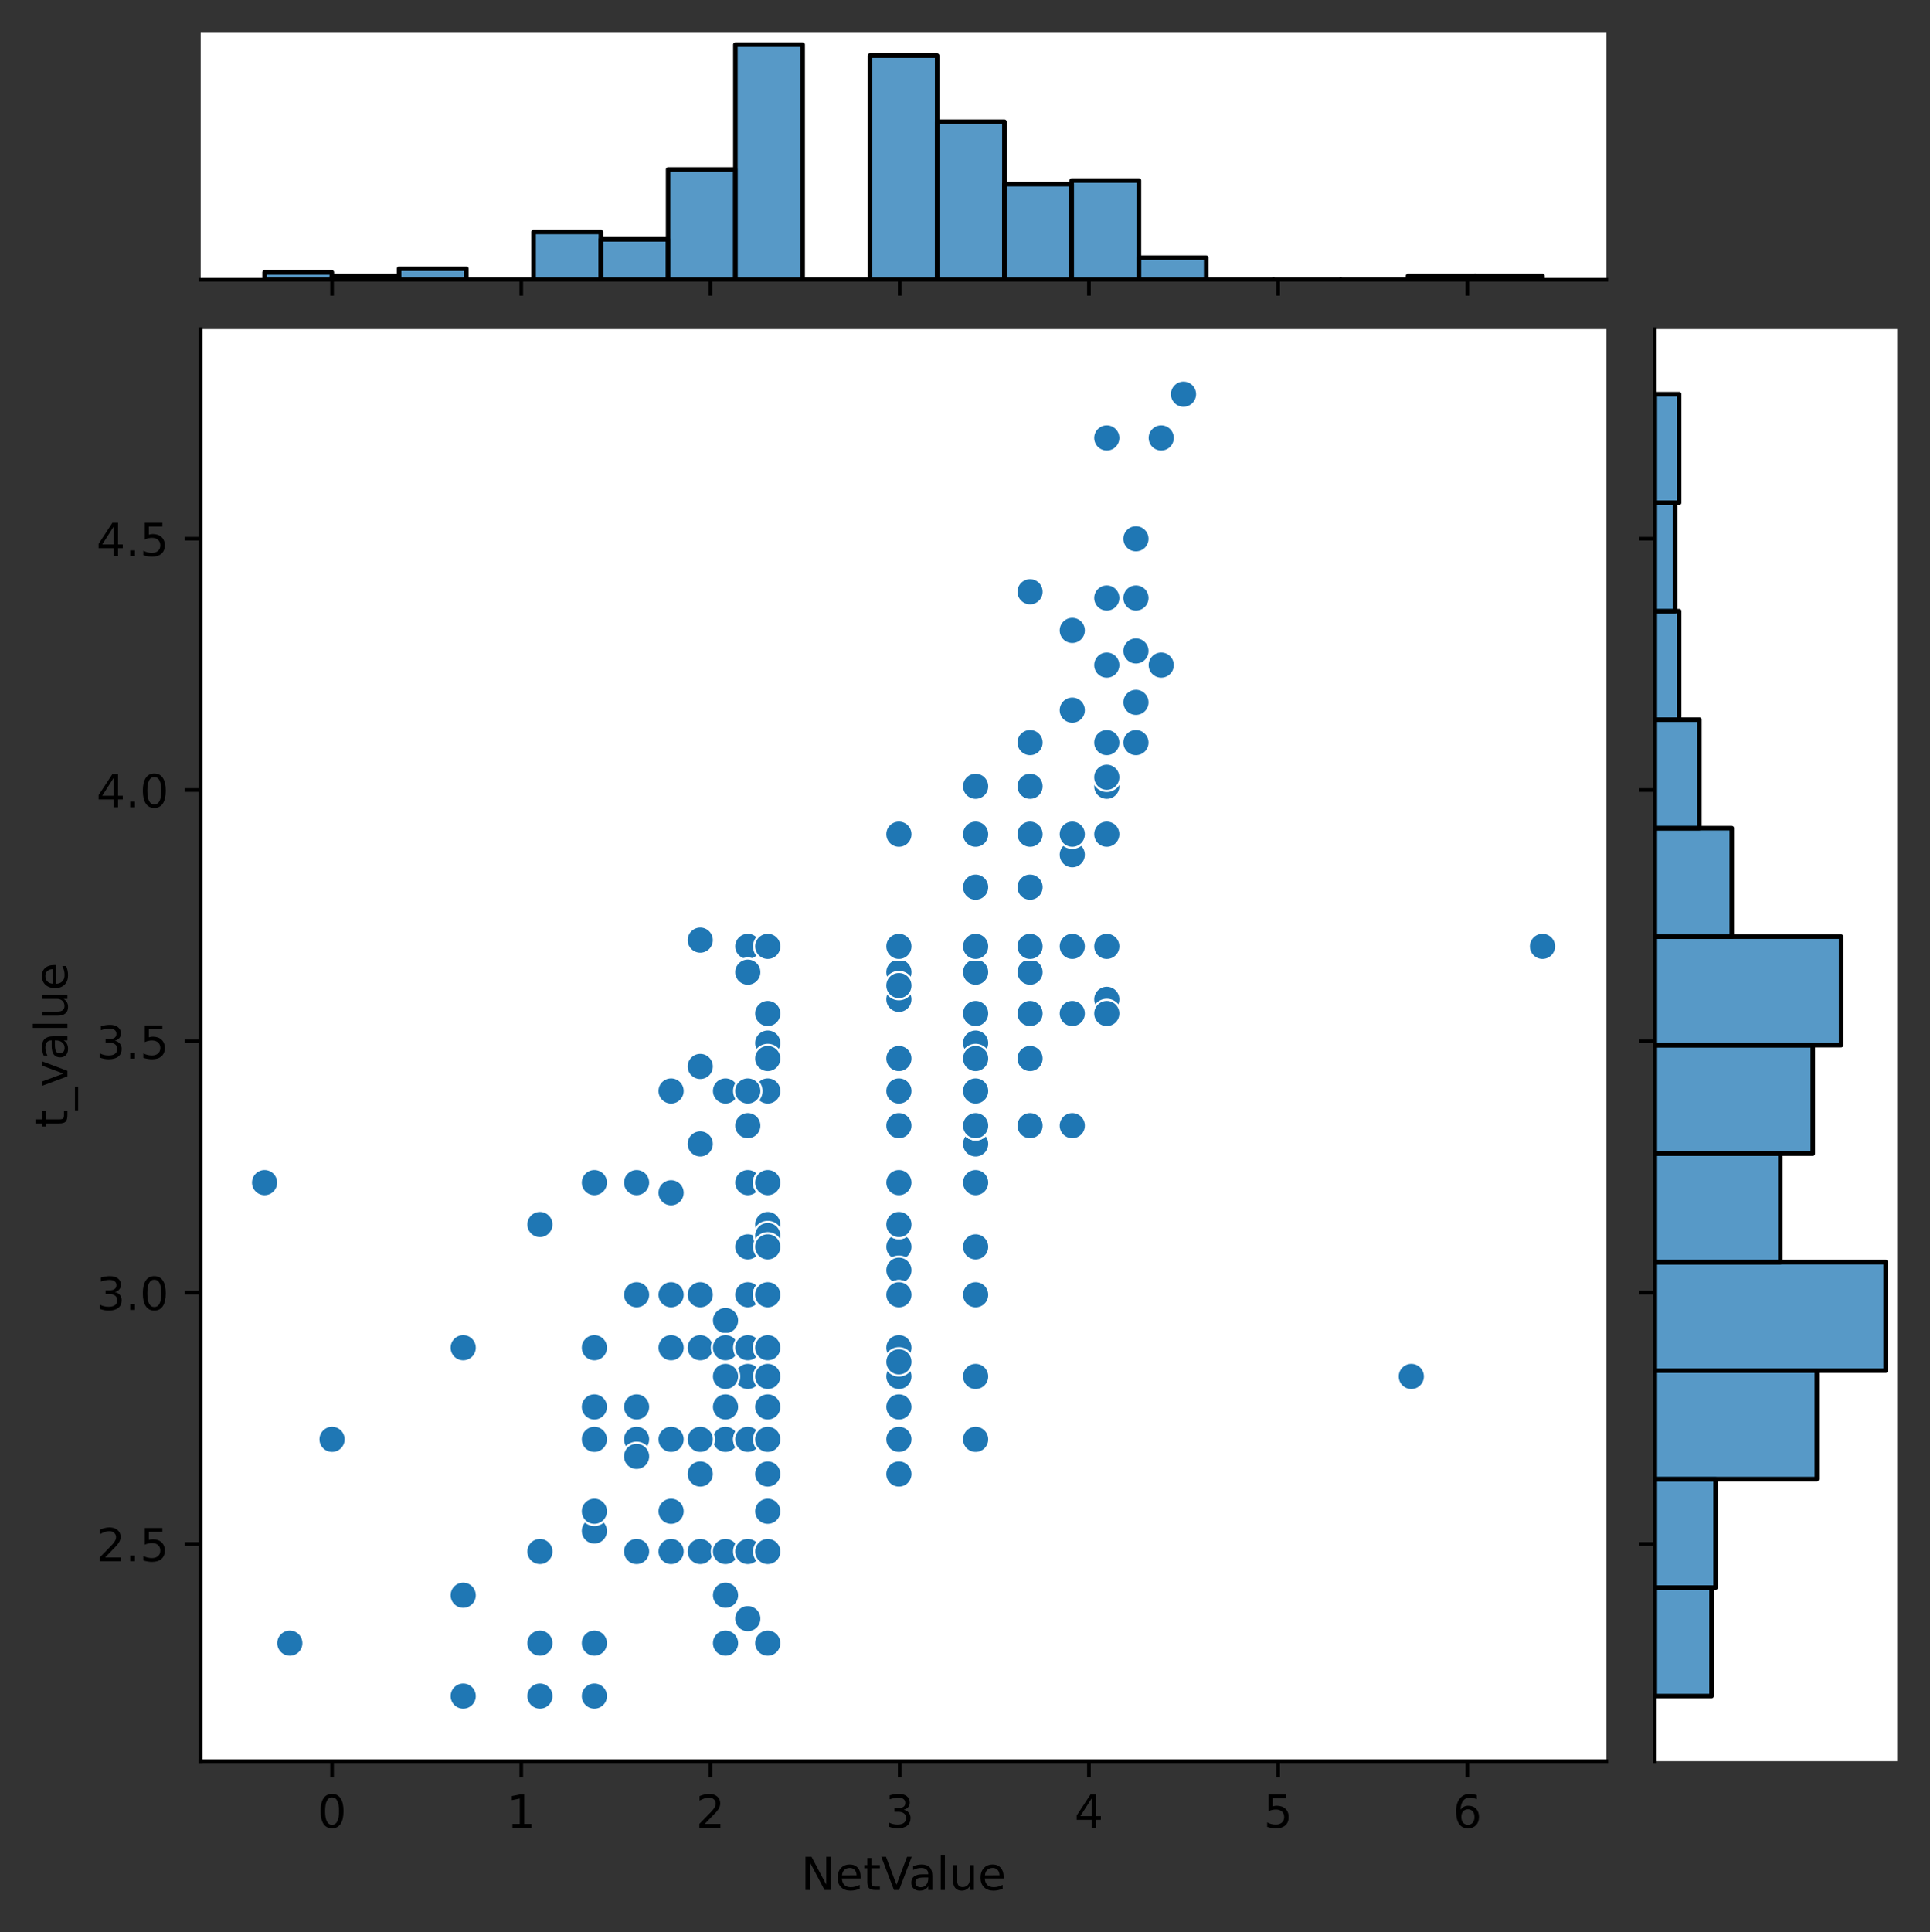 <?xml version="1.0" encoding="utf-8" standalone="no"?>
<!DOCTYPE svg PUBLIC "-//W3C//DTD SVG 1.1//EN"
  "http://www.w3.org/Graphics/SVG/1.1/DTD/svg11.dtd">
<!-- Created with matplotlib (https://matplotlib.org/) -->
<svg height="424.156pt" version="1.1" viewBox="0 0 423.753 424.156" width="423.753pt" xmlns="http://www.w3.org/2000/svg" xmlns:xlink="http://www.w3.org/1999/xlink">
 <rect x="0" y="0" width="423.753" height="424.156" fill="#333333" stroke="none"/>
 <defs>
  <style type="text/css">*{stroke-linecap:butt;stroke-linejoin:round;}</style>
 </defs>
 <g id="figure_1">
  <g id="patch_1">
   <path d="M 0 424.156 
L 423.753 424.156 
L 423.753 0 
L 0 0 
z
" style="fill:none;"/>
  </g>
  <g id="axes_1">
   <g id="patch_2">
    <path d="M 44.059 386.6 
L 352.697 386.6 
L 352.697 72.24 
L 44.059 72.24 
z
" style="fill:#ffffff;"/>
   </g>
   <g id="PathCollection_1">
    <defs>
     <path d="M 0 3 
C 0.796 3 1.559 2.684 2.121 2.121 
C 2.684 1.559 3 0.796 3 0 
C 3 -0.796 2.684 -1.559 2.121 -2.121 
C 1.559 -2.684 0.796 -3 0 -3 
C -0.796 -3 -1.559 -2.684 -2.121 -2.121 
C -2.684 -1.559 -3 -0.796 -3 0 
C -3 0.796 -2.684 1.559 -2.121 2.121 
C -1.559 2.684 -0.796 3 0 3 
z
" id="m9114197b90" style="stroke:#ffffff;stroke-width:0.48;"/>
    </defs>
    <g clip-path="url(#p5272027995)">
     <use style="fill:#1f77b4;stroke:#ffffff;stroke-width:0.48;" x="197.365" xlink:href="#m9114197b90" y="284.212"/>
     <use style="fill:#1f77b4;stroke:#ffffff;stroke-width:0.48;" x="243.007" xlink:href="#m9114197b90" y="207.738"/>
     <use style="fill:#1f77b4;stroke:#ffffff;stroke-width:0.48;" x="164.191" xlink:href="#m9114197b90" y="259.593"/>
     <use style="fill:#1f77b4;stroke:#ffffff;stroke-width:0.48;" x="338.668" xlink:href="#m9114197b90" y="207.738"/>
     <use style="fill:#1f77b4;stroke:#ffffff;stroke-width:0.48;" x="63.636" xlink:href="#m9114197b90" y="360.687"/>
     <use style="fill:#1f77b4;stroke:#ffffff;stroke-width:0.48;" x="130.5" xlink:href="#m9114197b90" y="336.067"/>
     <use style="fill:#1f77b4;stroke:#ffffff;stroke-width:0.48;" x="197.365" xlink:href="#m9114197b90" y="183.119"/>
     <use style="fill:#1f77b4;stroke:#ffffff;stroke-width:0.48;" x="168.568" xlink:href="#m9114197b90" y="284.212"/>
     <use style="fill:#1f77b4;stroke:#ffffff;stroke-width:0.48;" x="197.365" xlink:href="#m9114197b90" y="219.362"/>
     <use style="fill:#1f77b4;stroke:#ffffff;stroke-width:0.48;" x="168.568" xlink:href="#m9114197b90" y="284.212"/>
     <use style="fill:#1f77b4;stroke:#ffffff;stroke-width:0.48;" x="164.191" xlink:href="#m9114197b90" y="273.697"/>
     <use style="fill:#1f77b4;stroke:#ffffff;stroke-width:0.48;" x="235.432" xlink:href="#m9114197b90" y="222.47"/>
     <use style="fill:#1f77b4;stroke:#ffffff;stroke-width:0.48;" x="164.191" xlink:href="#m9114197b90" y="295.837"/>
     <use style="fill:#1f77b4;stroke:#ffffff;stroke-width:0.48;" x="130.5" xlink:href="#m9114197b90" y="372.311"/>
     <use style="fill:#1f77b4;stroke:#ffffff;stroke-width:0.48;" x="243.007" xlink:href="#m9114197b90" y="131.264"/>
     <use style="fill:#1f77b4;stroke:#ffffff;stroke-width:0.48;" x="214.21" xlink:href="#m9114197b90" y="232.357"/>
     <use style="fill:#1f77b4;stroke:#ffffff;stroke-width:0.48;" x="168.568" xlink:href="#m9114197b90" y="295.837"/>
     <use style="fill:#1f77b4;stroke:#ffffff;stroke-width:0.48;" x="130.5" xlink:href="#m9114197b90" y="295.837"/>
     <use style="fill:#1f77b4;stroke:#ffffff;stroke-width:0.48;" x="130.5" xlink:href="#m9114197b90" y="315.952"/>
     <use style="fill:#1f77b4;stroke:#ffffff;stroke-width:0.48;" x="168.568" xlink:href="#m9114197b90" y="308.832"/>
     <use style="fill:#1f77b4;stroke:#ffffff;stroke-width:0.48;" x="147.345" xlink:href="#m9114197b90" y="315.952"/>
     <use style="fill:#1f77b4;stroke:#ffffff;stroke-width:0.48;" x="197.365" xlink:href="#m9114197b90" y="207.738"/>
     <use style="fill:#1f77b4;stroke:#ffffff;stroke-width:0.48;" x="164.191" xlink:href="#m9114197b90" y="302.143"/>
     <use style="fill:#1f77b4;stroke:#ffffff;stroke-width:0.48;" x="235.432" xlink:href="#m9114197b90" y="138.384"/>
     <use style="fill:#1f77b4;stroke:#ffffff;stroke-width:0.48;" x="197.365" xlink:href="#m9114197b90" y="247.09"/>
     <use style="fill:#1f77b4;stroke:#ffffff;stroke-width:0.48;" x="168.568" xlink:href="#m9114197b90" y="331.74"/>
     <use style="fill:#1f77b4;stroke:#ffffff;stroke-width:0.48;" x="197.365" xlink:href="#m9114197b90" y="259.593"/>
     <use style="fill:#1f77b4;stroke:#ffffff;stroke-width:0.48;" x="243.007" xlink:href="#m9114197b90" y="172.603"/>
     <use style="fill:#1f77b4;stroke:#ffffff;stroke-width:0.48;" x="197.365" xlink:href="#m9114197b90" y="315.952"/>
     <use style="fill:#1f77b4;stroke:#ffffff;stroke-width:0.48;" x="197.365" xlink:href="#m9114197b90" y="273.697"/>
     <use style="fill:#1f77b4;stroke:#ffffff;stroke-width:0.48;" x="139.771" xlink:href="#m9114197b90" y="315.952"/>
     <use style="fill:#1f77b4;stroke:#ffffff;stroke-width:0.48;" x="249.411" xlink:href="#m9114197b90" y="163.003"/>
     <use style="fill:#1f77b4;stroke:#ffffff;stroke-width:0.48;" x="214.21" xlink:href="#m9114197b90" y="183.119"/>
     <use style="fill:#1f77b4;stroke:#ffffff;stroke-width:0.48;" x="168.568" xlink:href="#m9114197b90" y="360.687"/>
     <use style="fill:#1f77b4;stroke:#ffffff;stroke-width:0.48;" x="153.75" xlink:href="#m9114197b90" y="315.952"/>
     <use style="fill:#1f77b4;stroke:#ffffff;stroke-width:0.48;" x="159.297" xlink:href="#m9114197b90" y="350.171"/>
     <use style="fill:#1f77b4;stroke:#ffffff;stroke-width:0.48;" x="226.162" xlink:href="#m9114197b90" y="247.09"/>
     <use style="fill:#1f77b4;stroke:#ffffff;stroke-width:0.48;" x="168.568" xlink:href="#m9114197b90" y="295.837"/>
     <use style="fill:#1f77b4;stroke:#ffffff;stroke-width:0.48;" x="254.959" xlink:href="#m9114197b90" y="145.996"/>
     <use style="fill:#1f77b4;stroke:#ffffff;stroke-width:0.48;" x="214.21" xlink:href="#m9114197b90" y="232.357"/>
     <use style="fill:#1f77b4;stroke:#ffffff;stroke-width:0.48;" x="147.345" xlink:href="#m9114197b90" y="261.822"/>
     <use style="fill:#1f77b4;stroke:#ffffff;stroke-width:0.48;" x="159.297" xlink:href="#m9114197b90" y="308.832"/>
     <use style="fill:#1f77b4;stroke:#ffffff;stroke-width:0.48;" x="249.411" xlink:href="#m9114197b90" y="118.269"/>
     <use style="fill:#1f77b4;stroke:#ffffff;stroke-width:0.48;" x="168.568" xlink:href="#m9114197b90" y="295.837"/>
     <use style="fill:#1f77b4;stroke:#ffffff;stroke-width:0.48;" x="214.21" xlink:href="#m9114197b90" y="207.738"/>
     <use style="fill:#1f77b4;stroke:#ffffff;stroke-width:0.48;" x="214.21" xlink:href="#m9114197b90" y="222.47"/>
     <use style="fill:#1f77b4;stroke:#ffffff;stroke-width:0.48;" x="159.297" xlink:href="#m9114197b90" y="315.952"/>
     <use style="fill:#1f77b4;stroke:#ffffff;stroke-width:0.48;" x="214.21" xlink:href="#m9114197b90" y="222.47"/>
     <use style="fill:#1f77b4;stroke:#ffffff;stroke-width:0.48;" x="197.365" xlink:href="#m9114197b90" y="302.143"/>
     <use style="fill:#1f77b4;stroke:#ffffff;stroke-width:0.48;" x="226.162" xlink:href="#m9114197b90" y="163.003"/>
     <use style="fill:#1f77b4;stroke:#ffffff;stroke-width:0.48;" x="101.703" xlink:href="#m9114197b90" y="295.837"/>
     <use style="fill:#1f77b4;stroke:#ffffff;stroke-width:0.48;" x="168.568" xlink:href="#m9114197b90" y="228.962"/>
     <use style="fill:#1f77b4;stroke:#ffffff;stroke-width:0.48;" x="118.549" xlink:href="#m9114197b90" y="340.571"/>
     <use style="fill:#1f77b4;stroke:#ffffff;stroke-width:0.48;" x="130.5" xlink:href="#m9114197b90" y="308.832"/>
     <use style="fill:#1f77b4;stroke:#ffffff;stroke-width:0.48;" x="153.75" xlink:href="#m9114197b90" y="234.095"/>
     <use style="fill:#1f77b4;stroke:#ffffff;stroke-width:0.48;" x="197.365" xlink:href="#m9114197b90" y="232.357"/>
     <use style="fill:#1f77b4;stroke:#ffffff;stroke-width:0.48;" x="153.75" xlink:href="#m9114197b90" y="340.571"/>
     <use style="fill:#1f77b4;stroke:#ffffff;stroke-width:0.48;" x="309.871" xlink:href="#m9114197b90" y="302.143"/>
     <use style="fill:#1f77b4;stroke:#ffffff;stroke-width:0.48;" x="168.568" xlink:href="#m9114197b90" y="340.571"/>
     <use style="fill:#1f77b4;stroke:#ffffff;stroke-width:0.48;" x="159.297" xlink:href="#m9114197b90" y="295.837"/>
     <use style="fill:#1f77b4;stroke:#ffffff;stroke-width:0.48;" x="214.21" xlink:href="#m9114197b90" y="207.738"/>
     <use style="fill:#1f77b4;stroke:#ffffff;stroke-width:0.48;" x="214.21" xlink:href="#m9114197b90" y="172.603"/>
     <use style="fill:#1f77b4;stroke:#ffffff;stroke-width:0.48;" x="214.21" xlink:href="#m9114197b90" y="213.397"/>
     <use style="fill:#1f77b4;stroke:#ffffff;stroke-width:0.48;" x="147.345" xlink:href="#m9114197b90" y="340.571"/>
     <use style="fill:#1f77b4;stroke:#ffffff;stroke-width:0.48;" x="164.191" xlink:href="#m9114197b90" y="207.738"/>
     <use style="fill:#1f77b4;stroke:#ffffff;stroke-width:0.48;" x="197.365" xlink:href="#m9114197b90" y="183.119"/>
     <use style="fill:#1f77b4;stroke:#ffffff;stroke-width:0.48;" x="226.162" xlink:href="#m9114197b90" y="207.738"/>
     <use style="fill:#1f77b4;stroke:#ffffff;stroke-width:0.48;" x="159.297" xlink:href="#m9114197b90" y="360.687"/>
     <use style="fill:#1f77b4;stroke:#ffffff;stroke-width:0.48;" x="159.297" xlink:href="#m9114197b90" y="289.871"/>
     <use style="fill:#1f77b4;stroke:#ffffff;stroke-width:0.48;" x="197.365" xlink:href="#m9114197b90" y="239.478"/>
     <use style="fill:#1f77b4;stroke:#ffffff;stroke-width:0.48;" x="226.162" xlink:href="#m9114197b90" y="194.743"/>
     <use style="fill:#1f77b4;stroke:#ffffff;stroke-width:0.48;" x="226.162" xlink:href="#m9114197b90" y="213.397"/>
     <use style="fill:#1f77b4;stroke:#ffffff;stroke-width:0.48;" x="243.007" xlink:href="#m9114197b90" y="170.615"/>
     <use style="fill:#1f77b4;stroke:#ffffff;stroke-width:0.48;" x="164.191" xlink:href="#m9114197b90" y="239.478"/>
     <use style="fill:#1f77b4;stroke:#ffffff;stroke-width:0.48;" x="101.703" xlink:href="#m9114197b90" y="350.171"/>
     <use style="fill:#1f77b4;stroke:#ffffff;stroke-width:0.48;" x="214.21" xlink:href="#m9114197b90" y="284.212"/>
     <use style="fill:#1f77b4;stroke:#ffffff;stroke-width:0.48;" x="168.568" xlink:href="#m9114197b90" y="284.212"/>
     <use style="fill:#1f77b4;stroke:#ffffff;stroke-width:0.48;" x="197.365" xlink:href="#m9114197b90" y="295.837"/>
     <use style="fill:#1f77b4;stroke:#ffffff;stroke-width:0.48;" x="168.568" xlink:href="#m9114197b90" y="295.837"/>
     <use style="fill:#1f77b4;stroke:#ffffff;stroke-width:0.48;" x="243.007" xlink:href="#m9114197b90" y="163.003"/>
     <use style="fill:#1f77b4;stroke:#ffffff;stroke-width:0.48;" x="147.345" xlink:href="#m9114197b90" y="331.74"/>
     <use style="fill:#1f77b4;stroke:#ffffff;stroke-width:0.48;" x="197.365" xlink:href="#m9114197b90" y="284.212"/>
     <use style="fill:#1f77b4;stroke:#ffffff;stroke-width:0.48;" x="197.365" xlink:href="#m9114197b90" y="284.212"/>
     <use style="fill:#1f77b4;stroke:#ffffff;stroke-width:0.48;" x="197.365" xlink:href="#m9114197b90" y="207.738"/>
     <use style="fill:#1f77b4;stroke:#ffffff;stroke-width:0.48;" x="164.191" xlink:href="#m9114197b90" y="284.212"/>
     <use style="fill:#1f77b4;stroke:#ffffff;stroke-width:0.48;" x="164.191" xlink:href="#m9114197b90" y="247.09"/>
     <use style="fill:#1f77b4;stroke:#ffffff;stroke-width:0.48;" x="197.365" xlink:href="#m9114197b90" y="207.738"/>
     <use style="fill:#1f77b4;stroke:#ffffff;stroke-width:0.48;" x="214.21" xlink:href="#m9114197b90" y="247.09"/>
     <use style="fill:#1f77b4;stroke:#ffffff;stroke-width:0.48;" x="243.007" xlink:href="#m9114197b90" y="163.003"/>
     <use style="fill:#1f77b4;stroke:#ffffff;stroke-width:0.48;" x="197.365" xlink:href="#m9114197b90" y="315.952"/>
     <use style="fill:#1f77b4;stroke:#ffffff;stroke-width:0.48;" x="168.568" xlink:href="#m9114197b90" y="259.593"/>
     <use style="fill:#1f77b4;stroke:#ffffff;stroke-width:0.48;" x="159.297" xlink:href="#m9114197b90" y="360.687"/>
     <use style="fill:#1f77b4;stroke:#ffffff;stroke-width:0.48;" x="197.365" xlink:href="#m9114197b90" y="284.212"/>
     <use style="fill:#1f77b4;stroke:#ffffff;stroke-width:0.48;" x="197.365" xlink:href="#m9114197b90" y="315.952"/>
     <use style="fill:#1f77b4;stroke:#ffffff;stroke-width:0.48;" x="226.162" xlink:href="#m9114197b90" y="207.738"/>
     <use style="fill:#1f77b4;stroke:#ffffff;stroke-width:0.48;" x="197.365" xlink:href="#m9114197b90" y="239.478"/>
     <use style="fill:#1f77b4;stroke:#ffffff;stroke-width:0.48;" x="168.568" xlink:href="#m9114197b90" y="259.593"/>
     <use style="fill:#1f77b4;stroke:#ffffff;stroke-width:0.48;" x="226.162" xlink:href="#m9114197b90" y="222.47"/>
     <use style="fill:#1f77b4;stroke:#ffffff;stroke-width:0.48;" x="197.365" xlink:href="#m9114197b90" y="273.697"/>
     <use style="fill:#1f77b4;stroke:#ffffff;stroke-width:0.48;" x="168.568" xlink:href="#m9114197b90" y="302.143"/>
     <use style="fill:#1f77b4;stroke:#ffffff;stroke-width:0.48;" x="214.21" xlink:href="#m9114197b90" y="315.952"/>
     <use style="fill:#1f77b4;stroke:#ffffff;stroke-width:0.48;" x="197.365" xlink:href="#m9114197b90" y="315.952"/>
     <use style="fill:#1f77b4;stroke:#ffffff;stroke-width:0.48;" x="118.549" xlink:href="#m9114197b90" y="360.687"/>
     <use style="fill:#1f77b4;stroke:#ffffff;stroke-width:0.48;" x="139.771" xlink:href="#m9114197b90" y="340.571"/>
     <use style="fill:#1f77b4;stroke:#ffffff;stroke-width:0.48;" x="197.365" xlink:href="#m9114197b90" y="295.837"/>
     <use style="fill:#1f77b4;stroke:#ffffff;stroke-width:0.48;" x="259.852" xlink:href="#m9114197b90" y="86.529"/>
     <use style="fill:#1f77b4;stroke:#ffffff;stroke-width:0.48;" x="226.162" xlink:href="#m9114197b90" y="207.738"/>
     <use style="fill:#1f77b4;stroke:#ffffff;stroke-width:0.48;" x="214.21" xlink:href="#m9114197b90" y="247.09"/>
     <use style="fill:#1f77b4;stroke:#ffffff;stroke-width:0.48;" x="197.365" xlink:href="#m9114197b90" y="284.212"/>
     <use style="fill:#1f77b4;stroke:#ffffff;stroke-width:0.48;" x="197.365" xlink:href="#m9114197b90" y="213.397"/>
     <use style="fill:#1f77b4;stroke:#ffffff;stroke-width:0.48;" x="214.21" xlink:href="#m9114197b90" y="247.09"/>
     <use style="fill:#1f77b4;stroke:#ffffff;stroke-width:0.48;" x="153.75" xlink:href="#m9114197b90" y="206.367"/>
     <use style="fill:#1f77b4;stroke:#ffffff;stroke-width:0.48;" x="101.703" xlink:href="#m9114197b90" y="372.311"/>
     <use style="fill:#1f77b4;stroke:#ffffff;stroke-width:0.48;" x="197.365" xlink:href="#m9114197b90" y="284.212"/>
     <use style="fill:#1f77b4;stroke:#ffffff;stroke-width:0.48;" x="197.365" xlink:href="#m9114197b90" y="207.738"/>
     <use style="fill:#1f77b4;stroke:#ffffff;stroke-width:0.48;" x="214.21" xlink:href="#m9114197b90" y="259.593"/>
     <use style="fill:#1f77b4;stroke:#ffffff;stroke-width:0.48;" x="243.007" xlink:href="#m9114197b90" y="183.119"/>
     <use style="fill:#1f77b4;stroke:#ffffff;stroke-width:0.48;" x="226.162" xlink:href="#m9114197b90" y="172.603"/>
     <use style="fill:#1f77b4;stroke:#ffffff;stroke-width:0.48;" x="226.162" xlink:href="#m9114197b90" y="222.47"/>
     <use style="fill:#1f77b4;stroke:#ffffff;stroke-width:0.48;" x="214.21" xlink:href="#m9114197b90" y="247.09"/>
     <use style="fill:#1f77b4;stroke:#ffffff;stroke-width:0.48;" x="197.365" xlink:href="#m9114197b90" y="247.09"/>
     <use style="fill:#1f77b4;stroke:#ffffff;stroke-width:0.48;" x="168.568" xlink:href="#m9114197b90" y="308.832"/>
     <use style="fill:#1f77b4;stroke:#ffffff;stroke-width:0.48;" x="159.297" xlink:href="#m9114197b90" y="315.952"/>
     <use style="fill:#1f77b4;stroke:#ffffff;stroke-width:0.48;" x="139.771" xlink:href="#m9114197b90" y="259.593"/>
     <use style="fill:#1f77b4;stroke:#ffffff;stroke-width:0.48;" x="159.297" xlink:href="#m9114197b90" y="308.832"/>
     <use style="fill:#1f77b4;stroke:#ffffff;stroke-width:0.48;" x="197.365" xlink:href="#m9114197b90" y="259.593"/>
     <use style="fill:#1f77b4;stroke:#ffffff;stroke-width:0.48;" x="214.21" xlink:href="#m9114197b90" y="239.478"/>
     <use style="fill:#1f77b4;stroke:#ffffff;stroke-width:0.48;" x="226.162" xlink:href="#m9114197b90" y="207.738"/>
     <use style="fill:#1f77b4;stroke:#ffffff;stroke-width:0.48;" x="153.75" xlink:href="#m9114197b90" y="323.564"/>
     <use style="fill:#1f77b4;stroke:#ffffff;stroke-width:0.48;" x="164.191" xlink:href="#m9114197b90" y="284.212"/>
     <use style="fill:#1f77b4;stroke:#ffffff;stroke-width:0.48;" x="130.5" xlink:href="#m9114197b90" y="360.687"/>
     <use style="fill:#1f77b4;stroke:#ffffff;stroke-width:0.48;" x="235.432" xlink:href="#m9114197b90" y="247.09"/>
     <use style="fill:#1f77b4;stroke:#ffffff;stroke-width:0.48;" x="197.365" xlink:href="#m9114197b90" y="239.478"/>
     <use style="fill:#1f77b4;stroke:#ffffff;stroke-width:0.48;" x="214.21" xlink:href="#m9114197b90" y="183.119"/>
     <use style="fill:#1f77b4;stroke:#ffffff;stroke-width:0.48;" x="139.771" xlink:href="#m9114197b90" y="315.952"/>
     <use style="fill:#1f77b4;stroke:#ffffff;stroke-width:0.48;" x="214.21" xlink:href="#m9114197b90" y="273.697"/>
     <use style="fill:#1f77b4;stroke:#ffffff;stroke-width:0.48;" x="243.007" xlink:href="#m9114197b90" y="219.362"/>
     <use style="fill:#1f77b4;stroke:#ffffff;stroke-width:0.48;" x="168.568" xlink:href="#m9114197b90" y="295.837"/>
     <use style="fill:#1f77b4;stroke:#ffffff;stroke-width:0.48;" x="168.568" xlink:href="#m9114197b90" y="284.212"/>
     <use style="fill:#1f77b4;stroke:#ffffff;stroke-width:0.48;" x="226.162" xlink:href="#m9114197b90" y="129.893"/>
     <use style="fill:#1f77b4;stroke:#ffffff;stroke-width:0.48;" x="168.568" xlink:href="#m9114197b90" y="331.74"/>
     <use style="fill:#1f77b4;stroke:#ffffff;stroke-width:0.48;" x="168.568" xlink:href="#m9114197b90" y="268.792"/>
     <use style="fill:#1f77b4;stroke:#ffffff;stroke-width:0.48;" x="197.365" xlink:href="#m9114197b90" y="295.837"/>
     <use style="fill:#1f77b4;stroke:#ffffff;stroke-width:0.48;" x="259.852" xlink:href="#m9114197b90" y="86.529"/>
     <use style="fill:#1f77b4;stroke:#ffffff;stroke-width:0.48;" x="197.365" xlink:href="#m9114197b90" y="323.564"/>
     <use style="fill:#1f77b4;stroke:#ffffff;stroke-width:0.48;" x="197.365" xlink:href="#m9114197b90" y="247.09"/>
     <use style="fill:#1f77b4;stroke:#ffffff;stroke-width:0.48;" x="214.21" xlink:href="#m9114197b90" y="247.09"/>
     <use style="fill:#1f77b4;stroke:#ffffff;stroke-width:0.48;" x="168.568" xlink:href="#m9114197b90" y="284.212"/>
     <use style="fill:#1f77b4;stroke:#ffffff;stroke-width:0.48;" x="159.297" xlink:href="#m9114197b90" y="239.478"/>
     <use style="fill:#1f77b4;stroke:#ffffff;stroke-width:0.48;" x="226.162" xlink:href="#m9114197b90" y="222.47"/>
     <use style="fill:#1f77b4;stroke:#ffffff;stroke-width:0.48;" x="226.162" xlink:href="#m9114197b90" y="207.738"/>
     <use style="fill:#1f77b4;stroke:#ffffff;stroke-width:0.48;" x="159.297" xlink:href="#m9114197b90" y="340.571"/>
     <use style="fill:#1f77b4;stroke:#ffffff;stroke-width:0.48;" x="214.21" xlink:href="#m9114197b90" y="232.357"/>
     <use style="fill:#1f77b4;stroke:#ffffff;stroke-width:0.48;" x="197.365" xlink:href="#m9114197b90" y="268.792"/>
     <use style="fill:#1f77b4;stroke:#ffffff;stroke-width:0.48;" x="214.21" xlink:href="#m9114197b90" y="251.102"/>
     <use style="fill:#1f77b4;stroke:#ffffff;stroke-width:0.48;" x="197.365" xlink:href="#m9114197b90" y="216.339"/>
     <use style="fill:#1f77b4;stroke:#ffffff;stroke-width:0.48;" x="168.568" xlink:href="#m9114197b90" y="284.212"/>
     <use style="fill:#1f77b4;stroke:#ffffff;stroke-width:0.48;" x="214.21" xlink:href="#m9114197b90" y="228.962"/>
     <use style="fill:#1f77b4;stroke:#ffffff;stroke-width:0.48;" x="214.21" xlink:href="#m9114197b90" y="194.743"/>
     <use style="fill:#1f77b4;stroke:#ffffff;stroke-width:0.48;" x="214.21" xlink:href="#m9114197b90" y="247.09"/>
     <use style="fill:#1f77b4;stroke:#ffffff;stroke-width:0.48;" x="139.771" xlink:href="#m9114197b90" y="284.212"/>
     <use style="fill:#1f77b4;stroke:#ffffff;stroke-width:0.48;" x="168.568" xlink:href="#m9114197b90" y="315.952"/>
     <use style="fill:#1f77b4;stroke:#ffffff;stroke-width:0.48;" x="139.771" xlink:href="#m9114197b90" y="340.571"/>
     <use style="fill:#1f77b4;stroke:#ffffff;stroke-width:0.48;" x="197.365" xlink:href="#m9114197b90" y="273.697"/>
     <use style="fill:#1f77b4;stroke:#ffffff;stroke-width:0.48;" x="164.191" xlink:href="#m9114197b90" y="315.952"/>
     <use style="fill:#1f77b4;stroke:#ffffff;stroke-width:0.48;" x="197.365" xlink:href="#m9114197b90" y="273.697"/>
     <use style="fill:#1f77b4;stroke:#ffffff;stroke-width:0.48;" x="164.191" xlink:href="#m9114197b90" y="213.397"/>
     <use style="fill:#1f77b4;stroke:#ffffff;stroke-width:0.48;" x="197.365" xlink:href="#m9114197b90" y="259.593"/>
     <use style="fill:#1f77b4;stroke:#ffffff;stroke-width:0.48;" x="197.365" xlink:href="#m9114197b90" y="295.837"/>
     <use style="fill:#1f77b4;stroke:#ffffff;stroke-width:0.48;" x="168.568" xlink:href="#m9114197b90" y="222.47"/>
     <use style="fill:#1f77b4;stroke:#ffffff;stroke-width:0.48;" x="153.75" xlink:href="#m9114197b90" y="251.102"/>
     <use style="fill:#1f77b4;stroke:#ffffff;stroke-width:0.48;" x="197.365" xlink:href="#m9114197b90" y="284.212"/>
     <use style="fill:#1f77b4;stroke:#ffffff;stroke-width:0.48;" x="197.365" xlink:href="#m9114197b90" y="308.832"/>
     <use style="fill:#1f77b4;stroke:#ffffff;stroke-width:0.48;" x="197.365" xlink:href="#m9114197b90" y="284.212"/>
     <use style="fill:#1f77b4;stroke:#ffffff;stroke-width:0.48;" x="226.162" xlink:href="#m9114197b90" y="222.47"/>
     <use style="fill:#1f77b4;stroke:#ffffff;stroke-width:0.48;" x="214.21" xlink:href="#m9114197b90" y="183.119"/>
     <use style="fill:#1f77b4;stroke:#ffffff;stroke-width:0.48;" x="243.007" xlink:href="#m9114197b90" y="131.264"/>
     <use style="fill:#1f77b4;stroke:#ffffff;stroke-width:0.48;" x="168.568" xlink:href="#m9114197b90" y="207.738"/>
     <use style="fill:#1f77b4;stroke:#ffffff;stroke-width:0.48;" x="197.365" xlink:href="#m9114197b90" y="239.478"/>
     <use style="fill:#1f77b4;stroke:#ffffff;stroke-width:0.48;" x="197.365" xlink:href="#m9114197b90" y="268.792"/>
     <use style="fill:#1f77b4;stroke:#ffffff;stroke-width:0.48;" x="153.75" xlink:href="#m9114197b90" y="295.837"/>
     <use style="fill:#1f77b4;stroke:#ffffff;stroke-width:0.48;" x="164.191" xlink:href="#m9114197b90" y="340.571"/>
     <use style="fill:#1f77b4;stroke:#ffffff;stroke-width:0.48;" x="168.568" xlink:href="#m9114197b90" y="315.952"/>
     <use style="fill:#1f77b4;stroke:#ffffff;stroke-width:0.48;" x="214.21" xlink:href="#m9114197b90" y="183.119"/>
     <use style="fill:#1f77b4;stroke:#ffffff;stroke-width:0.48;" x="226.162" xlink:href="#m9114197b90" y="194.743"/>
     <use style="fill:#1f77b4;stroke:#ffffff;stroke-width:0.48;" x="197.365" xlink:href="#m9114197b90" y="259.593"/>
     <use style="fill:#1f77b4;stroke:#ffffff;stroke-width:0.48;" x="168.568" xlink:href="#m9114197b90" y="222.47"/>
     <use style="fill:#1f77b4;stroke:#ffffff;stroke-width:0.48;" x="168.568" xlink:href="#m9114197b90" y="284.212"/>
     <use style="fill:#1f77b4;stroke:#ffffff;stroke-width:0.48;" x="139.771" xlink:href="#m9114197b90" y="340.571"/>
     <use style="fill:#1f77b4;stroke:#ffffff;stroke-width:0.48;" x="214.21" xlink:href="#m9114197b90" y="232.357"/>
     <use style="fill:#1f77b4;stroke:#ffffff;stroke-width:0.48;" x="164.191" xlink:href="#m9114197b90" y="302.143"/>
     <use style="fill:#1f77b4;stroke:#ffffff;stroke-width:0.48;" x="164.191" xlink:href="#m9114197b90" y="355.304"/>
     <use style="fill:#1f77b4;stroke:#ffffff;stroke-width:0.48;" x="214.21" xlink:href="#m9114197b90" y="247.09"/>
     <use style="fill:#1f77b4;stroke:#ffffff;stroke-width:0.48;" x="168.568" xlink:href="#m9114197b90" y="284.212"/>
     <use style="fill:#1f77b4;stroke:#ffffff;stroke-width:0.48;" x="214.21" xlink:href="#m9114197b90" y="207.738"/>
     <use style="fill:#1f77b4;stroke:#ffffff;stroke-width:0.48;" x="159.297" xlink:href="#m9114197b90" y="295.837"/>
     <use style="fill:#1f77b4;stroke:#ffffff;stroke-width:0.48;" x="259.852" xlink:href="#m9114197b90" y="86.529"/>
     <use style="fill:#1f77b4;stroke:#ffffff;stroke-width:0.48;" x="72.906" xlink:href="#m9114197b90" y="315.952"/>
     <use style="fill:#1f77b4;stroke:#ffffff;stroke-width:0.48;" x="168.568" xlink:href="#m9114197b90" y="259.593"/>
     <use style="fill:#1f77b4;stroke:#ffffff;stroke-width:0.48;" x="168.568" xlink:href="#m9114197b90" y="271.217"/>
     <use style="fill:#1f77b4;stroke:#ffffff;stroke-width:0.48;" x="159.297" xlink:href="#m9114197b90" y="360.687"/>
     <use style="fill:#1f77b4;stroke:#ffffff;stroke-width:0.48;" x="118.549" xlink:href="#m9114197b90" y="372.311"/>
     <use style="fill:#1f77b4;stroke:#ffffff;stroke-width:0.48;" x="164.191" xlink:href="#m9114197b90" y="295.837"/>
     <use style="fill:#1f77b4;stroke:#ffffff;stroke-width:0.48;" x="249.411" xlink:href="#m9114197b90" y="163.003"/>
     <use style="fill:#1f77b4;stroke:#ffffff;stroke-width:0.48;" x="214.21" xlink:href="#m9114197b90" y="259.593"/>
     <use style="fill:#1f77b4;stroke:#ffffff;stroke-width:0.48;" x="235.432" xlink:href="#m9114197b90" y="207.738"/>
     <use style="fill:#1f77b4;stroke:#ffffff;stroke-width:0.48;" x="168.568" xlink:href="#m9114197b90" y="308.832"/>
     <use style="fill:#1f77b4;stroke:#ffffff;stroke-width:0.48;" x="168.568" xlink:href="#m9114197b90" y="259.593"/>
     <use style="fill:#1f77b4;stroke:#ffffff;stroke-width:0.48;" x="214.21" xlink:href="#m9114197b90" y="207.738"/>
     <use style="fill:#1f77b4;stroke:#ffffff;stroke-width:0.48;" x="147.345" xlink:href="#m9114197b90" y="239.478"/>
     <use style="fill:#1f77b4;stroke:#ffffff;stroke-width:0.48;" x="214.21" xlink:href="#m9114197b90" y="207.738"/>
     <use style="fill:#1f77b4;stroke:#ffffff;stroke-width:0.48;" x="118.549" xlink:href="#m9114197b90" y="268.792"/>
     <use style="fill:#1f77b4;stroke:#ffffff;stroke-width:0.48;" x="226.162" xlink:href="#m9114197b90" y="222.47"/>
     <use style="fill:#1f77b4;stroke:#ffffff;stroke-width:0.48;" x="130.5" xlink:href="#m9114197b90" y="259.593"/>
     <use style="fill:#1f77b4;stroke:#ffffff;stroke-width:0.48;" x="214.21" xlink:href="#m9114197b90" y="259.593"/>
     <use style="fill:#1f77b4;stroke:#ffffff;stroke-width:0.48;" x="197.365" xlink:href="#m9114197b90" y="183.119"/>
     <use style="fill:#1f77b4;stroke:#ffffff;stroke-width:0.48;" x="249.411" xlink:href="#m9114197b90" y="154.172"/>
     <use style="fill:#1f77b4;stroke:#ffffff;stroke-width:0.48;" x="226.162" xlink:href="#m9114197b90" y="163.003"/>
     <use style="fill:#1f77b4;stroke:#ffffff;stroke-width:0.48;" x="168.568" xlink:href="#m9114197b90" y="302.143"/>
     <use style="fill:#1f77b4;stroke:#ffffff;stroke-width:0.48;" x="235.432" xlink:href="#m9114197b90" y="207.738"/>
     <use style="fill:#1f77b4;stroke:#ffffff;stroke-width:0.48;" x="214.21" xlink:href="#m9114197b90" y="284.212"/>
     <use style="fill:#1f77b4;stroke:#ffffff;stroke-width:0.48;" x="197.365" xlink:href="#m9114197b90" y="247.09"/>
     <use style="fill:#1f77b4;stroke:#ffffff;stroke-width:0.48;" x="254.959" xlink:href="#m9114197b90" y="96.129"/>
     <use style="fill:#1f77b4;stroke:#ffffff;stroke-width:0.48;" x="58.088" xlink:href="#m9114197b90" y="259.593"/>
     <use style="fill:#1f77b4;stroke:#ffffff;stroke-width:0.48;" x="226.162" xlink:href="#m9114197b90" y="207.738"/>
     <use style="fill:#1f77b4;stroke:#ffffff;stroke-width:0.48;" x="214.21" xlink:href="#m9114197b90" y="222.47"/>
     <use style="fill:#1f77b4;stroke:#ffffff;stroke-width:0.48;" x="197.365" xlink:href="#m9114197b90" y="268.792"/>
     <use style="fill:#1f77b4;stroke:#ffffff;stroke-width:0.48;" x="197.365" xlink:href="#m9114197b90" y="207.738"/>
     <use style="fill:#1f77b4;stroke:#ffffff;stroke-width:0.48;" x="226.162" xlink:href="#m9114197b90" y="232.357"/>
     <use style="fill:#1f77b4;stroke:#ffffff;stroke-width:0.48;" x="168.568" xlink:href="#m9114197b90" y="273.697"/>
     <use style="fill:#1f77b4;stroke:#ffffff;stroke-width:0.48;" x="226.162" xlink:href="#m9114197b90" y="163.003"/>
     <use style="fill:#1f77b4;stroke:#ffffff;stroke-width:0.48;" x="130.5" xlink:href="#m9114197b90" y="295.837"/>
     <use style="fill:#1f77b4;stroke:#ffffff;stroke-width:0.48;" x="235.432" xlink:href="#m9114197b90" y="187.623"/>
     <use style="fill:#1f77b4;stroke:#ffffff;stroke-width:0.48;" x="168.568" xlink:href="#m9114197b90" y="323.564"/>
     <use style="fill:#1f77b4;stroke:#ffffff;stroke-width:0.48;" x="249.411" xlink:href="#m9114197b90" y="142.888"/>
     <use style="fill:#1f77b4;stroke:#ffffff;stroke-width:0.48;" x="197.365" xlink:href="#m9114197b90" y="247.09"/>
     <use style="fill:#1f77b4;stroke:#ffffff;stroke-width:0.48;" x="139.771" xlink:href="#m9114197b90" y="284.212"/>
     <use style="fill:#1f77b4;stroke:#ffffff;stroke-width:0.48;" x="235.432" xlink:href="#m9114197b90" y="155.883"/>
     <use style="fill:#1f77b4;stroke:#ffffff;stroke-width:0.48;" x="139.771" xlink:href="#m9114197b90" y="284.212"/>
     <use style="fill:#1f77b4;stroke:#ffffff;stroke-width:0.48;" x="197.365" xlink:href="#m9114197b90" y="278.829"/>
     <use style="fill:#1f77b4;stroke:#ffffff;stroke-width:0.48;" x="197.365" xlink:href="#m9114197b90" y="284.212"/>
     <use style="fill:#1f77b4;stroke:#ffffff;stroke-width:0.48;" x="226.162" xlink:href="#m9114197b90" y="183.119"/>
     <use style="fill:#1f77b4;stroke:#ffffff;stroke-width:0.48;" x="259.852" xlink:href="#m9114197b90" y="86.529"/>
     <use style="fill:#1f77b4;stroke:#ffffff;stroke-width:0.48;" x="168.568" xlink:href="#m9114197b90" y="232.357"/>
     <use style="fill:#1f77b4;stroke:#ffffff;stroke-width:0.48;" x="243.007" xlink:href="#m9114197b90" y="222.47"/>
     <use style="fill:#1f77b4;stroke:#ffffff;stroke-width:0.48;" x="214.21" xlink:href="#m9114197b90" y="284.212"/>
     <use style="fill:#1f77b4;stroke:#ffffff;stroke-width:0.48;" x="214.21" xlink:href="#m9114197b90" y="247.09"/>
     <use style="fill:#1f77b4;stroke:#ffffff;stroke-width:0.48;" x="168.568" xlink:href="#m9114197b90" y="295.837"/>
     <use style="fill:#1f77b4;stroke:#ffffff;stroke-width:0.48;" x="139.771" xlink:href="#m9114197b90" y="319.692"/>
     <use style="fill:#1f77b4;stroke:#ffffff;stroke-width:0.48;" x="197.365" xlink:href="#m9114197b90" y="295.837"/>
     <use style="fill:#1f77b4;stroke:#ffffff;stroke-width:0.48;" x="214.21" xlink:href="#m9114197b90" y="247.09"/>
     <use style="fill:#1f77b4;stroke:#ffffff;stroke-width:0.48;" x="147.345" xlink:href="#m9114197b90" y="284.212"/>
     <use style="fill:#1f77b4;stroke:#ffffff;stroke-width:0.48;" x="214.21" xlink:href="#m9114197b90" y="302.143"/>
     <use style="fill:#1f77b4;stroke:#ffffff;stroke-width:0.48;" x="168.568" xlink:href="#m9114197b90" y="239.478"/>
     <use style="fill:#1f77b4;stroke:#ffffff;stroke-width:0.48;" x="153.75" xlink:href="#m9114197b90" y="284.212"/>
     <use style="fill:#1f77b4;stroke:#ffffff;stroke-width:0.48;" x="147.345" xlink:href="#m9114197b90" y="295.837"/>
     <use style="fill:#1f77b4;stroke:#ffffff;stroke-width:0.48;" x="226.162" xlink:href="#m9114197b90" y="207.738"/>
     <use style="fill:#1f77b4;stroke:#ffffff;stroke-width:0.48;" x="214.21" xlink:href="#m9114197b90" y="183.119"/>
     <use style="fill:#1f77b4;stroke:#ffffff;stroke-width:0.48;" x="153.75" xlink:href="#m9114197b90" y="315.952"/>
     <use style="fill:#1f77b4;stroke:#ffffff;stroke-width:0.48;" x="164.191" xlink:href="#m9114197b90" y="247.09"/>
     <use style="fill:#1f77b4;stroke:#ffffff;stroke-width:0.48;" x="197.365" xlink:href="#m9114197b90" y="298.945"/>
     <use style="fill:#1f77b4;stroke:#ffffff;stroke-width:0.48;" x="168.568" xlink:href="#m9114197b90" y="295.837"/>
     <use style="fill:#1f77b4;stroke:#ffffff;stroke-width:0.48;" x="235.432" xlink:href="#m9114197b90" y="183.119"/>
     <use style="fill:#1f77b4;stroke:#ffffff;stroke-width:0.48;" x="168.568" xlink:href="#m9114197b90" y="284.212"/>
     <use style="fill:#1f77b4;stroke:#ffffff;stroke-width:0.48;" x="243.007" xlink:href="#m9114197b90" y="145.996"/>
     <use style="fill:#1f77b4;stroke:#ffffff;stroke-width:0.48;" x="243.007" xlink:href="#m9114197b90" y="96.129"/>
     <use style="fill:#1f77b4;stroke:#ffffff;stroke-width:0.48;" x="139.771" xlink:href="#m9114197b90" y="308.832"/>
     <use style="fill:#1f77b4;stroke:#ffffff;stroke-width:0.48;" x="168.568" xlink:href="#m9114197b90" y="340.571"/>
     <use style="fill:#1f77b4;stroke:#ffffff;stroke-width:0.48;" x="168.568" xlink:href="#m9114197b90" y="284.212"/>
     <use style="fill:#1f77b4;stroke:#ffffff;stroke-width:0.48;" x="168.568" xlink:href="#m9114197b90" y="295.837"/>
     <use style="fill:#1f77b4;stroke:#ffffff;stroke-width:0.48;" x="164.191" xlink:href="#m9114197b90" y="315.952"/>
     <use style="fill:#1f77b4;stroke:#ffffff;stroke-width:0.48;" x="214.21" xlink:href="#m9114197b90" y="183.119"/>
     <use style="fill:#1f77b4;stroke:#ffffff;stroke-width:0.48;" x="249.411" xlink:href="#m9114197b90" y="131.264"/>
     <use style="fill:#1f77b4;stroke:#ffffff;stroke-width:0.48;" x="168.568" xlink:href="#m9114197b90" y="360.687"/>
     <use style="fill:#1f77b4;stroke:#ffffff;stroke-width:0.48;" x="197.365" xlink:href="#m9114197b90" y="259.593"/>
     <use style="fill:#1f77b4;stroke:#ffffff;stroke-width:0.48;" x="226.162" xlink:href="#m9114197b90" y="194.743"/>
     <use style="fill:#1f77b4;stroke:#ffffff;stroke-width:0.48;" x="243.007" xlink:href="#m9114197b90" y="183.119"/>
     <use style="fill:#1f77b4;stroke:#ffffff;stroke-width:0.48;" x="214.21" xlink:href="#m9114197b90" y="284.212"/>
     <use style="fill:#1f77b4;stroke:#ffffff;stroke-width:0.48;" x="197.365" xlink:href="#m9114197b90" y="284.212"/>
     <use style="fill:#1f77b4;stroke:#ffffff;stroke-width:0.48;" x="164.191" xlink:href="#m9114197b90" y="239.478"/>
     <use style="fill:#1f77b4;stroke:#ffffff;stroke-width:0.48;" x="159.297" xlink:href="#m9114197b90" y="302.143"/>
     <use style="fill:#1f77b4;stroke:#ffffff;stroke-width:0.48;" x="197.365" xlink:href="#m9114197b90" y="315.952"/>
     <use style="fill:#1f77b4;stroke:#ffffff;stroke-width:0.48;" x="226.162" xlink:href="#m9114197b90" y="183.119"/>
     <use style="fill:#1f77b4;stroke:#ffffff;stroke-width:0.48;" x="168.568" xlink:href="#m9114197b90" y="315.952"/>
     <use style="fill:#1f77b4;stroke:#ffffff;stroke-width:0.48;" x="130.5" xlink:href="#m9114197b90" y="331.74"/>
     <use style="fill:#1f77b4;stroke:#ffffff;stroke-width:0.48;" x="197.365" xlink:href="#m9114197b90" y="259.593"/>
     <use style="fill:#1f77b4;stroke:#ffffff;stroke-width:0.48;" x="197.365" xlink:href="#m9114197b90" y="284.212"/>
     <use style="fill:#1f77b4;stroke:#ffffff;stroke-width:0.48;" x="226.162" xlink:href="#m9114197b90" y="207.738"/>
     <use style="fill:#1f77b4;stroke:#ffffff;stroke-width:0.48;" x="197.365" xlink:href="#m9114197b90" y="239.478"/>
    </g>
   </g>
   <g id="matplotlib.axis_1">
    <g id="xtick_1">
     <g id="line2d_1">
      <defs>
       <path d="M 0 0 
L 0 3.5 
" id="m6b10eb5738" style="stroke:#000000;stroke-width:0.8;"/>
      </defs>
      <g>
       <use style="stroke:#000000;stroke-width:0.8;" x="72.906" xlink:href="#m6b10eb5738" y="386.6"/>
      </g>
     </g>
     <g id="text_1">
      <!-- 0 -->
      <g transform="translate(69.725 401.198)scale(0.1 -0.1)">
       <defs>
        <path d="M 31.781 66.406 
Q 24.172 66.406 20.328 58.906 
Q 16.5 51.422 16.5 36.375 
Q 16.5 21.391 20.328 13.891 
Q 24.172 6.391 31.781 6.391 
Q 39.453 6.391 43.281 13.891 
Q 47.125 21.391 47.125 36.375 
Q 47.125 51.422 43.281 58.906 
Q 39.453 66.406 31.781 66.406 
z
M 31.781 74.219 
Q 44.047 74.219 50.516 64.516 
Q 56.984 54.828 56.984 36.375 
Q 56.984 17.969 50.516 8.266 
Q 44.047 -1.422 31.781 -1.422 
Q 19.531 -1.422 13.062 8.266 
Q 6.594 17.969 6.594 36.375 
Q 6.594 54.828 13.062 64.516 
Q 19.531 74.219 31.781 74.219 
z
" id="DejaVuSans-48"/>
       </defs>
       <use xlink:href="#DejaVuSans-48"/>
      </g>
     </g>
    </g>
    <g id="xtick_2">
     <g id="line2d_2">
      <g>
       <use style="stroke:#000000;stroke-width:0.8;" x="114.452" xlink:href="#m6b10eb5738" y="386.6"/>
      </g>
     </g>
     <g id="text_2">
      <!-- 1 -->
      <g transform="translate(111.27 401.198)scale(0.1 -0.1)">
       <defs>
        <path d="M 12.406 8.297 
L 28.516 8.297 
L 28.516 63.922 
L 10.984 60.406 
L 10.984 69.391 
L 28.422 72.906 
L 38.281 72.906 
L 38.281 8.297 
L 54.391 8.297 
L 54.391 0 
L 12.406 0 
z
" id="DejaVuSans-49"/>
       </defs>
       <use xlink:href="#DejaVuSans-49"/>
      </g>
     </g>
    </g>
    <g id="xtick_3">
     <g id="line2d_3">
      <g>
       <use style="stroke:#000000;stroke-width:0.8;" x="155.997" xlink:href="#m6b10eb5738" y="386.6"/>
      </g>
     </g>
     <g id="text_3">
      <!-- 2 -->
      <g transform="translate(152.816 401.198)scale(0.1 -0.1)">
       <defs>
        <path d="M 19.188 8.297 
L 53.609 8.297 
L 53.609 0 
L 7.328 0 
L 7.328 8.297 
Q 12.938 14.109 22.625 23.891 
Q 32.328 33.688 34.812 36.531 
Q 39.547 41.844 41.422 45.531 
Q 43.312 49.219 43.312 52.781 
Q 43.312 58.594 39.234 62.25 
Q 35.156 65.922 28.609 65.922 
Q 23.969 65.922 18.812 64.312 
Q 13.672 62.703 7.812 59.422 
L 7.812 69.391 
Q 13.766 71.781 18.938 73 
Q 24.125 74.219 28.422 74.219 
Q 39.75 74.219 46.484 68.547 
Q 53.219 62.891 53.219 53.422 
Q 53.219 48.922 51.531 44.891 
Q 49.859 40.875 45.406 35.406 
Q 44.188 33.984 37.641 27.219 
Q 31.109 20.453 19.188 8.297 
z
" id="DejaVuSans-50"/>
       </defs>
       <use xlink:href="#DejaVuSans-50"/>
      </g>
     </g>
    </g>
    <g id="xtick_4">
     <g id="line2d_4">
      <g>
       <use style="stroke:#000000;stroke-width:0.8;" x="197.542" xlink:href="#m6b10eb5738" y="386.6"/>
      </g>
     </g>
     <g id="text_4">
      <!-- 3 -->
      <g transform="translate(194.361 401.198)scale(0.1 -0.1)">
       <defs>
        <path d="M 40.578 39.312 
Q 47.656 37.797 51.625 33 
Q 55.609 28.219 55.609 21.188 
Q 55.609 10.406 48.188 4.484 
Q 40.766 -1.422 27.094 -1.422 
Q 22.516 -1.422 17.656 -0.516 
Q 12.797 0.391 7.625 2.203 
L 7.625 11.719 
Q 11.719 9.328 16.594 8.109 
Q 21.484 6.891 26.812 6.891 
Q 36.078 6.891 40.938 10.547 
Q 45.797 14.203 45.797 21.188 
Q 45.797 27.641 41.281 31.266 
Q 36.766 34.906 28.719 34.906 
L 20.219 34.906 
L 20.219 43.016 
L 29.109 43.016 
Q 36.375 43.016 40.234 45.922 
Q 44.094 48.828 44.094 54.297 
Q 44.094 59.906 40.109 62.906 
Q 36.141 65.922 28.719 65.922 
Q 24.656 65.922 20.016 65.031 
Q 15.375 64.156 9.812 62.312 
L 9.812 71.094 
Q 15.438 72.656 20.344 73.438 
Q 25.25 74.219 29.594 74.219 
Q 40.828 74.219 47.359 69.109 
Q 53.906 64.016 53.906 55.328 
Q 53.906 49.266 50.438 45.094 
Q 46.969 40.922 40.578 39.312 
z
" id="DejaVuSans-51"/>
       </defs>
       <use xlink:href="#DejaVuSans-51"/>
      </g>
     </g>
    </g>
    <g id="xtick_5">
     <g id="line2d_5">
      <g>
       <use style="stroke:#000000;stroke-width:0.8;" x="239.087" xlink:href="#m6b10eb5738" y="386.6"/>
      </g>
     </g>
     <g id="text_5">
      <!-- 4 -->
      <g transform="translate(235.906 401.198)scale(0.1 -0.1)">
       <defs>
        <path d="M 37.797 64.312 
L 12.891 25.391 
L 37.797 25.391 
z
M 35.203 72.906 
L 47.609 72.906 
L 47.609 25.391 
L 58.016 25.391 
L 58.016 17.188 
L 47.609 17.188 
L 47.609 0 
L 37.797 0 
L 37.797 17.188 
L 4.891 17.188 
L 4.891 26.703 
z
" id="DejaVuSans-52"/>
       </defs>
       <use xlink:href="#DejaVuSans-52"/>
      </g>
     </g>
    </g>
    <g id="xtick_6">
     <g id="line2d_6">
      <g>
       <use style="stroke:#000000;stroke-width:0.8;" x="280.632" xlink:href="#m6b10eb5738" y="386.6"/>
      </g>
     </g>
     <g id="text_6">
      <!-- 5 -->
      <g transform="translate(277.451 401.198)scale(0.1 -0.1)">
       <defs>
        <path d="M 10.797 72.906 
L 49.516 72.906 
L 49.516 64.594 
L 19.828 64.594 
L 19.828 46.734 
Q 21.969 47.469 24.109 47.828 
Q 26.266 48.188 28.422 48.188 
Q 40.625 48.188 47.75 41.5 
Q 54.891 34.812 54.891 23.391 
Q 54.891 11.625 47.562 5.094 
Q 40.234 -1.422 26.906 -1.422 
Q 22.312 -1.422 17.547 -0.641 
Q 12.797 0.141 7.719 1.703 
L 7.719 11.625 
Q 12.109 9.234 16.797 8.062 
Q 21.484 6.891 26.703 6.891 
Q 35.156 6.891 40.078 11.328 
Q 45.016 15.766 45.016 23.391 
Q 45.016 31 40.078 35.438 
Q 35.156 39.891 26.703 39.891 
Q 22.75 39.891 18.812 39.016 
Q 14.891 38.141 10.797 36.281 
z
" id="DejaVuSans-53"/>
       </defs>
       <use xlink:href="#DejaVuSans-53"/>
      </g>
     </g>
    </g>
    <g id="xtick_7">
     <g id="line2d_7">
      <g>
       <use style="stroke:#000000;stroke-width:0.8;" x="322.178" xlink:href="#m6b10eb5738" y="386.6"/>
      </g>
     </g>
     <g id="text_7">
      <!-- 6 -->
      <g transform="translate(318.996 401.198)scale(0.1 -0.1)">
       <defs>
        <path d="M 33.016 40.375 
Q 26.375 40.375 22.484 35.828 
Q 18.609 31.297 18.609 23.391 
Q 18.609 15.531 22.484 10.953 
Q 26.375 6.391 33.016 6.391 
Q 39.656 6.391 43.531 10.953 
Q 47.406 15.531 47.406 23.391 
Q 47.406 31.297 43.531 35.828 
Q 39.656 40.375 33.016 40.375 
z
M 52.594 71.297 
L 52.594 62.312 
Q 48.875 64.062 45.094 64.984 
Q 41.312 65.922 37.594 65.922 
Q 27.828 65.922 22.672 59.328 
Q 17.531 52.734 16.797 39.406 
Q 19.672 43.656 24.016 45.922 
Q 28.375 48.188 33.594 48.188 
Q 44.578 48.188 50.953 41.516 
Q 57.328 34.859 57.328 23.391 
Q 57.328 12.156 50.688 5.359 
Q 44.047 -1.422 33.016 -1.422 
Q 20.359 -1.422 13.672 8.266 
Q 6.984 17.969 6.984 36.375 
Q 6.984 53.656 15.188 63.938 
Q 23.391 74.219 37.203 74.219 
Q 40.922 74.219 44.703 73.484 
Q 48.484 72.75 52.594 71.297 
z
" id="DejaVuSans-54"/>
       </defs>
       <use xlink:href="#DejaVuSans-54"/>
      </g>
     </g>
    </g>
    <g id="text_8">
     <!-- NetValue -->
     <g transform="translate(175.87 414.877)scale(0.1 -0.1)">
      <defs>
       <path d="M 9.812 72.906 
L 23.094 72.906 
L 55.422 11.922 
L 55.422 72.906 
L 64.984 72.906 
L 64.984 0 
L 51.703 0 
L 19.391 60.984 
L 19.391 0 
L 9.812 0 
z
" id="DejaVuSans-78"/>
       <path d="M 56.203 29.594 
L 56.203 25.203 
L 14.891 25.203 
Q 15.484 15.922 20.484 11.062 
Q 25.484 6.203 34.422 6.203 
Q 39.594 6.203 44.453 7.469 
Q 49.312 8.734 54.109 11.281 
L 54.109 2.781 
Q 49.266 0.734 44.188 -0.344 
Q 39.109 -1.422 33.891 -1.422 
Q 20.797 -1.422 13.156 6.188 
Q 5.516 13.812 5.516 26.812 
Q 5.516 40.234 12.766 48.109 
Q 20.016 56 32.328 56 
Q 43.359 56 49.781 48.891 
Q 56.203 41.797 56.203 29.594 
z
M 47.219 32.234 
Q 47.125 39.594 43.094 43.984 
Q 39.062 48.391 32.422 48.391 
Q 24.906 48.391 20.391 44.141 
Q 15.875 39.891 15.188 32.172 
z
" id="DejaVuSans-101"/>
       <path d="M 18.312 70.219 
L 18.312 54.688 
L 36.812 54.688 
L 36.812 47.703 
L 18.312 47.703 
L 18.312 18.016 
Q 18.312 11.328 20.141 9.422 
Q 21.969 7.516 27.594 7.516 
L 36.812 7.516 
L 36.812 0 
L 27.594 0 
Q 17.188 0 13.234 3.875 
Q 9.281 7.766 9.281 18.016 
L 9.281 47.703 
L 2.688 47.703 
L 2.688 54.688 
L 9.281 54.688 
L 9.281 70.219 
z
" id="DejaVuSans-116"/>
       <path d="M 28.609 0 
L 0.781 72.906 
L 11.078 72.906 
L 34.188 11.531 
L 57.328 72.906 
L 67.578 72.906 
L 39.797 0 
z
" id="DejaVuSans-86"/>
       <path d="M 34.281 27.484 
Q 23.391 27.484 19.188 25 
Q 14.984 22.516 14.984 16.5 
Q 14.984 11.719 18.141 8.906 
Q 21.297 6.109 26.703 6.109 
Q 34.188 6.109 38.703 11.406 
Q 43.219 16.703 43.219 25.484 
L 43.219 27.484 
z
M 52.203 31.203 
L 52.203 0 
L 43.219 0 
L 43.219 8.297 
Q 40.141 3.328 35.547 0.953 
Q 30.953 -1.422 24.312 -1.422 
Q 15.922 -1.422 10.953 3.297 
Q 6 8.016 6 15.922 
Q 6 25.141 12.172 29.828 
Q 18.359 34.516 30.609 34.516 
L 43.219 34.516 
L 43.219 35.406 
Q 43.219 41.609 39.141 45 
Q 35.062 48.391 27.688 48.391 
Q 23 48.391 18.547 47.266 
Q 14.109 46.141 10.016 43.891 
L 10.016 52.203 
Q 14.938 54.109 19.578 55.047 
Q 24.219 56 28.609 56 
Q 40.484 56 46.344 49.844 
Q 52.203 43.703 52.203 31.203 
z
" id="DejaVuSans-97"/>
       <path d="M 9.422 75.984 
L 18.406 75.984 
L 18.406 0 
L 9.422 0 
z
" id="DejaVuSans-108"/>
       <path d="M 8.5 21.578 
L 8.5 54.688 
L 17.484 54.688 
L 17.484 21.922 
Q 17.484 14.156 20.5 10.266 
Q 23.531 6.391 29.594 6.391 
Q 36.859 6.391 41.078 11.031 
Q 45.312 15.672 45.312 23.688 
L 45.312 54.688 
L 54.297 54.688 
L 54.297 0 
L 45.312 0 
L 45.312 8.406 
Q 42.047 3.422 37.719 1 
Q 33.406 -1.422 27.688 -1.422 
Q 18.266 -1.422 13.375 4.438 
Q 8.5 10.297 8.5 21.578 
z
M 31.109 56 
z
" id="DejaVuSans-117"/>
      </defs>
      <use xlink:href="#DejaVuSans-78"/>
      <use x="74.805" xlink:href="#DejaVuSans-101"/>
      <use x="136.328" xlink:href="#DejaVuSans-116"/>
      <use x="175.537" xlink:href="#DejaVuSans-86"/>
      <use x="236.195" xlink:href="#DejaVuSans-97"/>
      <use x="297.475" xlink:href="#DejaVuSans-108"/>
      <use x="325.258" xlink:href="#DejaVuSans-117"/>
      <use x="388.637" xlink:href="#DejaVuSans-101"/>
     </g>
    </g>
   </g>
   <g id="matplotlib.axis_2">
    <g id="ytick_1">
     <g id="line2d_8">
      <defs>
       <path d="M 0 0 
L -3.5 0 
" id="mb3c4437ef3" style="stroke:#000000;stroke-width:0.8;"/>
      </defs>
      <g>
       <use style="stroke:#000000;stroke-width:0.8;" x="44.059" xlink:href="#mb3c4437ef3" y="338.906"/>
      </g>
     </g>
     <g id="text_9">
      <!-- 2.5 -->
      <g transform="translate(21.156 342.705)scale(0.1 -0.1)">
       <defs>
        <path d="M 10.688 12.406 
L 21 12.406 
L 21 0 
L 10.688 0 
z
" id="DejaVuSans-46"/>
       </defs>
       <use xlink:href="#DejaVuSans-50"/>
       <use x="63.623" xlink:href="#DejaVuSans-46"/>
       <use x="95.41" xlink:href="#DejaVuSans-53"/>
      </g>
     </g>
    </g>
    <g id="ytick_2">
     <g id="line2d_9">
      <g>
       <use style="stroke:#000000;stroke-width:0.8;" x="44.059" xlink:href="#mb3c4437ef3" y="283.741"/>
      </g>
     </g>
     <g id="text_10">
      <!-- 3.0 -->
      <g transform="translate(21.156 287.541)scale(0.1 -0.1)">
       <use xlink:href="#DejaVuSans-51"/>
       <use x="63.623" xlink:href="#DejaVuSans-46"/>
       <use x="95.41" xlink:href="#DejaVuSans-48"/>
      </g>
     </g>
    </g>
    <g id="ytick_3">
     <g id="line2d_10">
      <g>
       <use style="stroke:#000000;stroke-width:0.8;" x="44.059" xlink:href="#mb3c4437ef3" y="228.577"/>
      </g>
     </g>
     <g id="text_11">
      <!-- 3.5 -->
      <g transform="translate(21.156 232.376)scale(0.1 -0.1)">
       <use xlink:href="#DejaVuSans-51"/>
       <use x="63.623" xlink:href="#DejaVuSans-46"/>
       <use x="95.41" xlink:href="#DejaVuSans-53"/>
      </g>
     </g>
    </g>
    <g id="ytick_4">
     <g id="line2d_11">
      <g>
       <use style="stroke:#000000;stroke-width:0.8;" x="44.059" xlink:href="#mb3c4437ef3" y="173.412"/>
      </g>
     </g>
     <g id="text_12">
      <!-- 4.0 -->
      <g transform="translate(21.156 177.212)scale(0.1 -0.1)">
       <use xlink:href="#DejaVuSans-52"/>
       <use x="63.623" xlink:href="#DejaVuSans-46"/>
       <use x="95.41" xlink:href="#DejaVuSans-48"/>
      </g>
     </g>
    </g>
    <g id="ytick_5">
     <g id="line2d_12">
      <g>
       <use style="stroke:#000000;stroke-width:0.8;" x="44.059" xlink:href="#mb3c4437ef3" y="118.248"/>
      </g>
     </g>
     <g id="text_13">
      <!-- 4.5 -->
      <g transform="translate(21.156 122.047)scale(0.1 -0.1)">
       <use xlink:href="#DejaVuSans-52"/>
       <use x="63.623" xlink:href="#DejaVuSans-46"/>
       <use x="95.41" xlink:href="#DejaVuSans-53"/>
      </g>
     </g>
    </g>
    <g id="text_14">
     <!-- t_value -->
     <g transform="translate(14.798 247.538)rotate(-90)scale(0.1 -0.1)">
      <defs>
       <path d="M 50.984 -16.609 
L 50.984 -23.578 
L -0.984 -23.578 
L -0.984 -16.609 
z
" id="DejaVuSans-95"/>
       <path d="M 2.984 54.688 
L 12.5 54.688 
L 29.594 8.797 
L 46.688 54.688 
L 56.203 54.688 
L 35.688 0 
L 23.484 0 
z
" id="DejaVuSans-118"/>
      </defs>
      <use xlink:href="#DejaVuSans-116"/>
      <use x="39.209" xlink:href="#DejaVuSans-95"/>
      <use x="89.209" xlink:href="#DejaVuSans-118"/>
      <use x="148.389" xlink:href="#DejaVuSans-97"/>
      <use x="209.668" xlink:href="#DejaVuSans-108"/>
      <use x="237.451" xlink:href="#DejaVuSans-117"/>
      <use x="300.83" xlink:href="#DejaVuSans-101"/>
     </g>
    </g>
   </g>
   <g id="patch_3">
    <path d="M 44.059 386.6 
L 44.059 72.24 
" style="fill:none;stroke:#000000;stroke-linecap:square;stroke-linejoin:miter;stroke-width:0.8;"/>
   </g>
   <g id="patch_4">
    <path d="M 44.059 386.6 
L 352.697 386.6 
" style="fill:none;stroke:#000000;stroke-linecap:square;stroke-linejoin:miter;stroke-width:0.8;"/>
   </g>
  </g>
  <g id="axes_2">
   <g id="patch_5">
    <path d="M 44.059 61.4 
L 352.697 61.4 
L 352.697 7.2 
L 44.059 7.2 
z
" style="fill:#ffffff;"/>
   </g>
   <g id="patch_6">
    <path clip-path="url(#p0693f6c01b)" d="M 58.088 61.4 
L 72.856 61.4 
L 72.856 59.787 
L 58.088 59.787 
z
" style="fill:#1f77b4;fill-opacity:0.75;stroke:#000000;stroke-linejoin:miter;"/>
   </g>
   <g id="patch_7">
    <path clip-path="url(#p0693f6c01b)" d="M 72.856 61.4 
L 87.623 61.4 
L 87.623 60.593 
L 72.856 60.593 
z
" style="fill:#1f77b4;fill-opacity:0.75;stroke:#000000;stroke-linejoin:miter;"/>
   </g>
   <g id="patch_8">
    <path clip-path="url(#p0693f6c01b)" d="M 87.623 61.4 
L 102.39 61.4 
L 102.39 58.98 
L 87.623 58.98 
z
" style="fill:#1f77b4;fill-opacity:0.75;stroke:#000000;stroke-linejoin:miter;"/>
   </g>
   <g id="patch_9">
    <path clip-path="url(#p0693f6c01b)" d="M 102.39 61.4 
L 117.158 61.4 
L 117.158 61.4 
L 102.39 61.4 
z
" style="fill:#1f77b4;fill-opacity:0.75;stroke:#000000;stroke-linejoin:miter;"/>
   </g>
   <g id="patch_10">
    <path clip-path="url(#p0693f6c01b)" d="M 117.158 61.4 
L 131.925 61.4 
L 131.925 50.915 
L 117.158 50.915 
z
" style="fill:#1f77b4;fill-opacity:0.75;stroke:#000000;stroke-linejoin:miter;"/>
   </g>
   <g id="patch_11">
    <path clip-path="url(#p0693f6c01b)" d="M 131.925 61.4 
L 146.692 61.4 
L 146.692 52.528 
L 131.925 52.528 
z
" style="fill:#1f77b4;fill-opacity:0.75;stroke:#000000;stroke-linejoin:miter;"/>
   </g>
   <g id="patch_12">
    <path clip-path="url(#p0693f6c01b)" d="M 146.692 61.4 
L 161.46 61.4 
L 161.46 37.204 
L 146.692 37.204 
z
" style="fill:#1f77b4;fill-opacity:0.75;stroke:#000000;stroke-linejoin:miter;"/>
   </g>
   <g id="patch_13">
    <path clip-path="url(#p0693f6c01b)" d="M 161.46 61.4 
L 176.227 61.4 
L 176.227 9.781 
L 161.46 9.781 
z
" style="fill:#1f77b4;fill-opacity:0.75;stroke:#000000;stroke-linejoin:miter;"/>
   </g>
   <g id="patch_14">
    <path clip-path="url(#p0693f6c01b)" d="M 176.227 61.4 
L 190.995 61.4 
L 190.995 61.4 
L 176.227 61.4 
z
" style="fill:#1f77b4;fill-opacity:0.75;stroke:#000000;stroke-linejoin:miter;"/>
   </g>
   <g id="patch_15">
    <path clip-path="url(#p0693f6c01b)" d="M 190.995 61.4 
L 205.762 61.4 
L 205.762 12.201 
L 190.995 12.201 
z
" style="fill:#1f77b4;fill-opacity:0.75;stroke:#000000;stroke-linejoin:miter;"/>
   </g>
   <g id="patch_16">
    <path clip-path="url(#p0693f6c01b)" d="M 205.762 61.4 
L 220.529 61.4 
L 220.529 26.718 
L 205.762 26.718 
z
" style="fill:#1f77b4;fill-opacity:0.75;stroke:#000000;stroke-linejoin:miter;"/>
   </g>
   <g id="patch_17">
    <path clip-path="url(#p0693f6c01b)" d="M 220.529 61.4 
L 235.297 61.4 
L 235.297 40.43 
L 220.529 40.43 
z
" style="fill:#1f77b4;fill-opacity:0.75;stroke:#000000;stroke-linejoin:miter;"/>
   </g>
   <g id="patch_18">
    <path clip-path="url(#p0693f6c01b)" d="M 235.297 61.4 
L 250.064 61.4 
L 250.064 39.623 
L 235.297 39.623 
z
" style="fill:#1f77b4;fill-opacity:0.75;stroke:#000000;stroke-linejoin:miter;"/>
   </g>
   <g id="patch_19">
    <path clip-path="url(#p0693f6c01b)" d="M 250.064 61.4 
L 264.831 61.4 
L 264.831 56.561 
L 250.064 56.561 
z
" style="fill:#1f77b4;fill-opacity:0.75;stroke:#000000;stroke-linejoin:miter;"/>
   </g>
   <g id="patch_20">
    <path clip-path="url(#p0693f6c01b)" d="M 264.831 61.4 
L 279.599 61.4 
L 279.599 61.4 
L 264.831 61.4 
z
" style="fill:#1f77b4;fill-opacity:0.75;stroke:#000000;stroke-linejoin:miter;"/>
   </g>
   <g id="patch_21">
    <path clip-path="url(#p0693f6c01b)" d="M 279.599 61.4 
L 294.366 61.4 
L 294.366 61.4 
L 279.599 61.4 
z
" style="fill:#1f77b4;fill-opacity:0.75;stroke:#000000;stroke-linejoin:miter;"/>
   </g>
   <g id="patch_22">
    <path clip-path="url(#p0693f6c01b)" d="M 294.366 61.4 
L 309.133 61.4 
L 309.133 61.4 
L 294.366 61.4 
z
" style="fill:#1f77b4;fill-opacity:0.75;stroke:#000000;stroke-linejoin:miter;"/>
   </g>
   <g id="patch_23">
    <path clip-path="url(#p0693f6c01b)" d="M 309.133 61.4 
L 323.901 61.4 
L 323.901 60.593 
L 309.133 60.593 
z
" style="fill:#1f77b4;fill-opacity:0.75;stroke:#000000;stroke-linejoin:miter;"/>
   </g>
   <g id="patch_24">
    <path clip-path="url(#p0693f6c01b)" d="M 323.901 61.4 
L 338.668 61.4 
L 338.668 60.593 
L 323.901 60.593 
z
" style="fill:#1f77b4;fill-opacity:0.75;stroke:#000000;stroke-linejoin:miter;"/>
   </g>
   <g id="matplotlib.axis_3">
    <g id="xtick_8">
     <g id="line2d_13">
      <g>
       <use style="stroke:#000000;stroke-width:0.8;" x="72.906" xlink:href="#m6b10eb5738" y="61.4"/>
      </g>
     </g>
    </g>
    <g id="xtick_9">
     <g id="line2d_14">
      <g>
       <use style="stroke:#000000;stroke-width:0.8;" x="114.452" xlink:href="#m6b10eb5738" y="61.4"/>
      </g>
     </g>
    </g>
    <g id="xtick_10">
     <g id="line2d_15">
      <g>
       <use style="stroke:#000000;stroke-width:0.8;" x="155.997" xlink:href="#m6b10eb5738" y="61.4"/>
      </g>
     </g>
    </g>
    <g id="xtick_11">
     <g id="line2d_16">
      <g>
       <use style="stroke:#000000;stroke-width:0.8;" x="197.542" xlink:href="#m6b10eb5738" y="61.4"/>
      </g>
     </g>
    </g>
    <g id="xtick_12">
     <g id="line2d_17">
      <g>
       <use style="stroke:#000000;stroke-width:0.8;" x="239.087" xlink:href="#m6b10eb5738" y="61.4"/>
      </g>
     </g>
    </g>
    <g id="xtick_13">
     <g id="line2d_18">
      <g>
       <use style="stroke:#000000;stroke-width:0.8;" x="280.632" xlink:href="#m6b10eb5738" y="61.4"/>
      </g>
     </g>
    </g>
    <g id="xtick_14">
     <g id="line2d_19">
      <g>
       <use style="stroke:#000000;stroke-width:0.8;" x="322.178" xlink:href="#m6b10eb5738" y="61.4"/>
      </g>
     </g>
    </g>
   </g>
   <g id="matplotlib.axis_4">
    <g id="ytick_6"/>
    <g id="ytick_7"/>
   </g>
   <g id="patch_25">
    <path d="M 44.059 61.4 
L 352.697 61.4 
" style="fill:none;stroke:#000000;stroke-linecap:square;stroke-linejoin:miter;stroke-width:0.8;"/>
   </g>
  </g>
  <g id="axes_3">
   <g id="patch_26">
    <path d="M 363.34 386.6 
L 416.553 386.6 
L 416.553 72.24 
L 363.34 72.24 
z
" style="fill:#ffffff;"/>
   </g>
   <g id="patch_27">
    <path clip-path="url(#p9ac8fb6f68)" d="M 363.34 372.311 
L 375.787 372.311 
L 375.787 348.496 
L 363.34 348.496 
z
" style="fill:#1f77b4;fill-opacity:0.75;stroke:#000000;stroke-linejoin:miter;"/>
   </g>
   <g id="patch_28">
    <path clip-path="url(#p9ac8fb6f68)" d="M 363.34 348.496 
L 376.676 348.496 
L 376.676 324.681 
L 363.34 324.681 
z
" style="fill:#1f77b4;fill-opacity:0.75;stroke:#000000;stroke-linejoin:miter;"/>
   </g>
   <g id="patch_29">
    <path clip-path="url(#p9ac8fb6f68)" d="M 363.34 324.681 
L 398.904 324.681 
L 398.904 300.865 
L 363.34 300.865 
z
" style="fill:#1f77b4;fill-opacity:0.75;stroke:#000000;stroke-linejoin:miter;"/>
   </g>
   <g id="patch_30">
    <path clip-path="url(#p9ac8fb6f68)" d="M 363.34 300.865 
L 414.019 300.865 
L 414.019 277.05 
L 363.34 277.05 
z
" style="fill:#1f77b4;fill-opacity:0.75;stroke:#000000;stroke-linejoin:miter;"/>
   </g>
   <g id="patch_31">
    <path clip-path="url(#p9ac8fb6f68)" d="M 363.34 277.05 
L 390.902 277.05 
L 390.902 253.235 
L 363.34 253.235 
z
" style="fill:#1f77b4;fill-opacity:0.75;stroke:#000000;stroke-linejoin:miter;"/>
   </g>
   <g id="patch_32">
    <path clip-path="url(#p9ac8fb6f68)" d="M 363.34 253.235 
L 398.015 253.235 
L 398.015 229.42 
L 363.34 229.42 
z
" style="fill:#1f77b4;fill-opacity:0.75;stroke:#000000;stroke-linejoin:miter;"/>
   </g>
   <g id="patch_33">
    <path clip-path="url(#p9ac8fb6f68)" d="M 363.34 229.42 
L 404.239 229.42 
L 404.239 205.605 
L 363.34 205.605 
z
" style="fill:#1f77b4;fill-opacity:0.75;stroke:#000000;stroke-linejoin:miter;"/>
   </g>
   <g id="patch_34">
    <path clip-path="url(#p9ac8fb6f68)" d="M 363.34 205.605 
L 380.233 205.605 
L 380.233 181.79 
L 363.34 181.79 
z
" style="fill:#1f77b4;fill-opacity:0.75;stroke:#000000;stroke-linejoin:miter;"/>
   </g>
   <g id="patch_35">
    <path clip-path="url(#p9ac8fb6f68)" d="M 363.34 181.79 
L 373.12 181.79 
L 373.12 157.975 
L 363.34 157.975 
z
" style="fill:#1f77b4;fill-opacity:0.75;stroke:#000000;stroke-linejoin:miter;"/>
   </g>
   <g id="patch_36">
    <path clip-path="url(#p9ac8fb6f68)" d="M 363.34 157.975 
L 368.674 157.975 
L 368.674 134.159 
L 363.34 134.159 
z
" style="fill:#1f77b4;fill-opacity:0.75;stroke:#000000;stroke-linejoin:miter;"/>
   </g>
   <g id="patch_37">
    <path clip-path="url(#p9ac8fb6f68)" d="M 363.34 134.159 
L 367.785 134.159 
L 367.785 110.344 
L 363.34 110.344 
z
" style="fill:#1f77b4;fill-opacity:0.75;stroke:#000000;stroke-linejoin:miter;"/>
   </g>
   <g id="patch_38">
    <path clip-path="url(#p9ac8fb6f68)" d="M 363.34 110.344 
L 368.674 110.344 
L 368.674 86.529 
L 363.34 86.529 
z
" style="fill:#1f77b4;fill-opacity:0.75;stroke:#000000;stroke-linejoin:miter;"/>
   </g>
   <g id="matplotlib.axis_5">
    <g id="xtick_15"/>
    <g id="xtick_16"/>
   </g>
   <g id="matplotlib.axis_6">
    <g id="ytick_8">
     <g id="line2d_20">
      <g>
       <use style="stroke:#000000;stroke-width:0.8;" x="363.34" xlink:href="#mb3c4437ef3" y="338.906"/>
      </g>
     </g>
    </g>
    <g id="ytick_9">
     <g id="line2d_21">
      <g>
       <use style="stroke:#000000;stroke-width:0.8;" x="363.34" xlink:href="#mb3c4437ef3" y="283.741"/>
      </g>
     </g>
    </g>
    <g id="ytick_10">
     <g id="line2d_22">
      <g>
       <use style="stroke:#000000;stroke-width:0.8;" x="363.34" xlink:href="#mb3c4437ef3" y="228.577"/>
      </g>
     </g>
    </g>
    <g id="ytick_11">
     <g id="line2d_23">
      <g>
       <use style="stroke:#000000;stroke-width:0.8;" x="363.34" xlink:href="#mb3c4437ef3" y="173.412"/>
      </g>
     </g>
    </g>
    <g id="ytick_12">
     <g id="line2d_24">
      <g>
       <use style="stroke:#000000;stroke-width:0.8;" x="363.34" xlink:href="#mb3c4437ef3" y="118.248"/>
      </g>
     </g>
    </g>
   </g>
   <g id="patch_39">
    <path d="M 363.34 386.6 
L 363.34 72.24 
" style="fill:none;stroke:#000000;stroke-linecap:square;stroke-linejoin:miter;stroke-width:0.8;"/>
   </g>
  </g>
 </g>
 <defs>
  <clipPath id="p5272027995">
   <rect height="314.36" width="308.638" x="44.059" y="72.24"/>
  </clipPath>
  <clipPath id="p0693f6c01b">
   <rect height="54.2" width="308.638" x="44.059" y="7.2"/>
  </clipPath>
  <clipPath id="p9ac8fb6f68">
   <rect height="314.36" width="53.213" x="363.34" y="72.24"/>
  </clipPath>
 </defs>
</svg>
